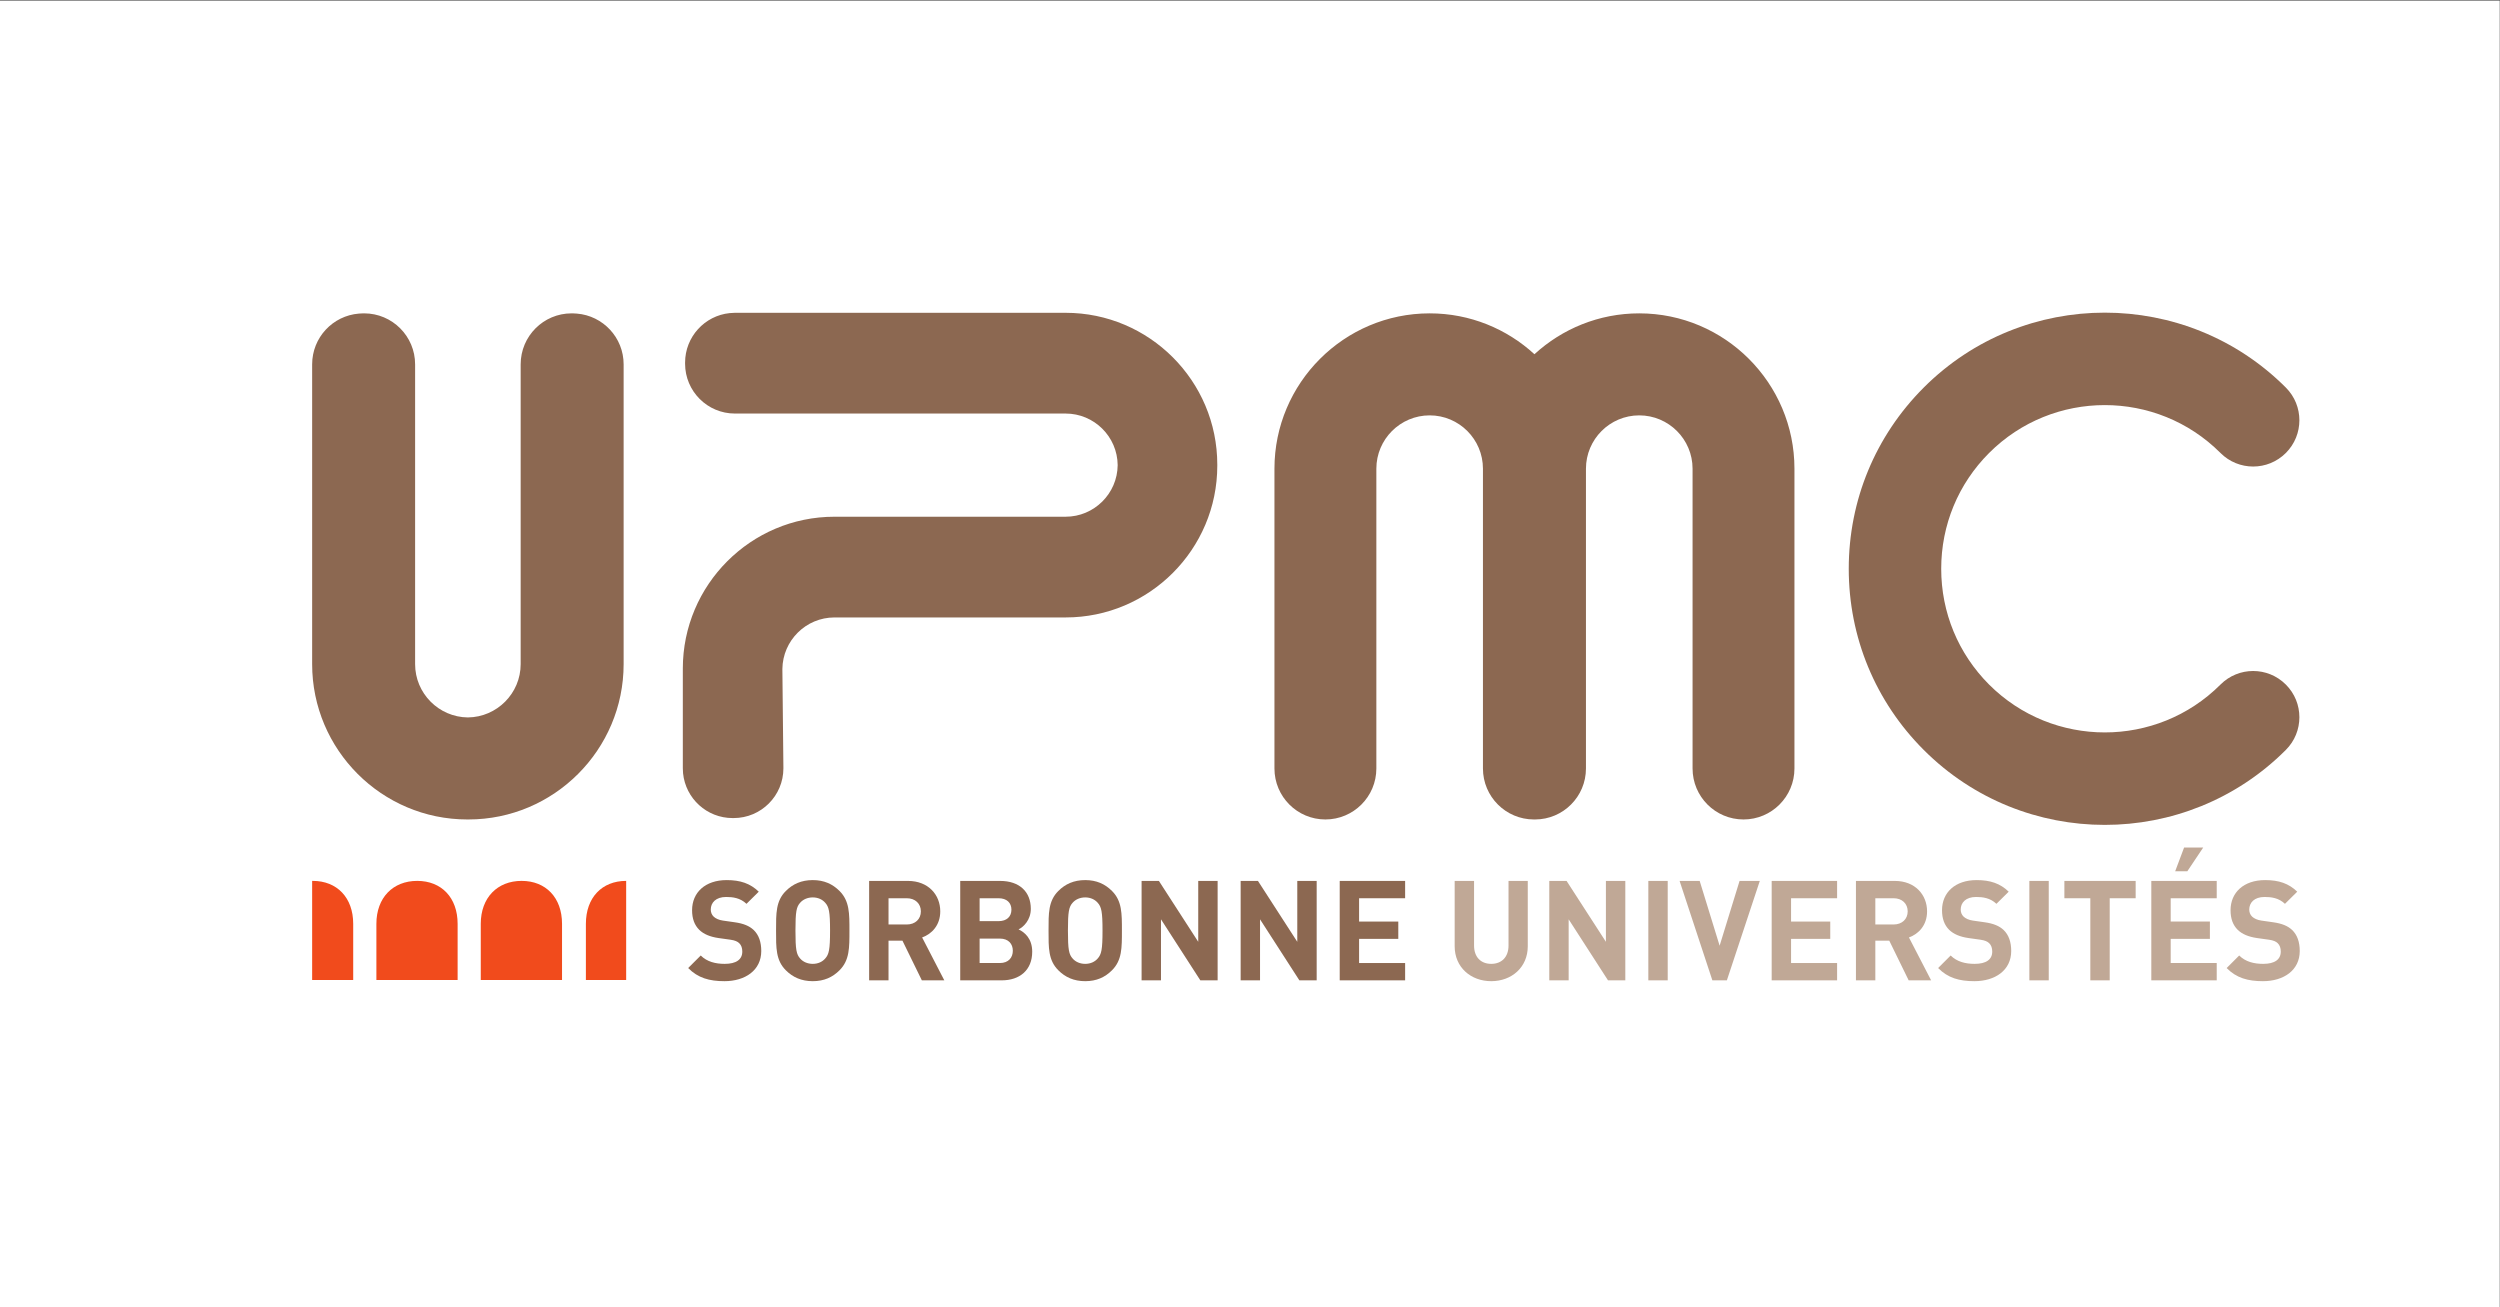 <?xml version="1.0" encoding="UTF-8" standalone="no"?>
<!-- Created with Inkscape (http://www.inkscape.org/) -->

<svg
   xmlns:dc="http://purl.org/dc/elements/1.1/"
   xmlns:cc="http://creativecommons.org/ns#"
   xmlns:rdf="http://www.w3.org/1999/02/22-rdf-syntax-ns#"
   xmlns:svg="http://www.w3.org/2000/svg"
   xmlns="http://www.w3.org/2000/svg"
   xmlns:sodipodi="http://sodipodi.sourceforge.net/DTD/sodipodi-0.dtd"
   xmlns:inkscape="http://www.inkscape.org/namespaces/inkscape"
   width="501"
   height="262"
   id="svg3294"
   version="1.1"
   inkscape:version="0.47 r22583"
   sodipodi:docname="UPMC Sorbonne Universites2.svg">
  <rect width="100%" height="100%" fill="#333333" stroke="none"/>
  <defs
     id="defs3296">
    <inkscape:perspective
       sodipodi:type="inkscape:persp3d"
       inkscape:vp_x="0 : 526.18109 : 1"
       inkscape:vp_y="0 : 1000 : 0"
       inkscape:vp_z="744.09448 : 526.18109 : 1"
       inkscape:persp3d-origin="372.04724 : 350.78739 : 1"
       id="perspective3302" />
    <inkscape:perspective
       id="perspective3256"
       inkscape:persp3d-origin="0.5 : 0.33333333 : 1"
       inkscape:vp_z="1 : 0.5 : 1"
       inkscape:vp_y="0 : 1000 : 0"
       inkscape:vp_x="0 : 0.5 : 1"
       sodipodi:type="inkscape:persp3d" />
    <clipPath
       clipPathUnits="userSpaceOnUse"
       id="clipPath20">
      <path
         d="m 0,0 6120,0 0,5952.75 -6120,0 L 0,0 z"
         id="path22" />
    </clipPath>
  </defs>
  <sodipodi:namedview
     id="base"
     pagecolor="#ffffff"
     bordercolor="#ffffff"
     borderopacity="0.0"
     inkscape:pageopacity="0.0"
     inkscape:pageshadow="0"
     inkscape:zoom="0.35"
     inkscape:cx="350.5"
     inkscape:cy="59.571428"
     inkscape:document-units="px"
     inkscape:current-layer="layer1"
     showgrid="false"
     inkscape:window-width="589"
     inkscape:window-height="479"
     inkscape:window-x="1083"
     inkscape:window-y="508"
     inkscape:window-maximized="0" />
  <g
     inkscape:label="Layer 1"
     inkscape:groupmode="layer"
     id="layer1"
     transform="translate(0.5,-329.934)">
    <g
       id="g12"
       inkscape:groupmode="layer"
       inkscape:label="ink_ext_XXXXXX"
       transform="matrix(1.249,0,0,-1.25,-263.935,832.505)">
      <g
         id="g14"
         transform="scale(0.1,0.1)">
        <g
           id="g16">
          <g
             id="g18"
             clip-path="url(#clipPath20)">
            <path
               d="m 2109.04,1924.17 4010.96,0 0,2095.56 -4010.96,0 0,-2095.56 z"
               style="fill:#ffffff;fill-opacity:1;fill-rule:nonzero;stroke:none"
               id="path24" />
            <path
               d="m 2880.55,2539.48 0,-90.02 130.39,0 0,90.02 c 0,42.11 -26.09,68.85 -64.83,68.85 -38.78,0 -65.56,-26.74 -65.56,-68.85"
               style="fill:#f14b1c;fill-opacity:1;fill-rule:nonzero;stroke:none"
               id="path26" />
            <path
               d="m 2713.08,2539.48 0,-90.02 130.33,0 0,90.02 c 0,42.11 -26.01,68.85 -64.83,68.85 -38.79,0 -65.5,-26.74 -65.5,-68.85"
               style="fill:#f14b1c;fill-opacity:1;fill-rule:nonzero;stroke:none"
               id="path28" />
            <path
               d="m 3049.22,2539.48 0,-90.02 64.62,0 0,158.87 c -38.8,0 -64.62,-26.74 -64.62,-68.85"
               style="fill:#f14b1c;fill-opacity:1;fill-rule:nonzero;stroke:none"
               id="path30" />
            <path
               d="m 2611.04,2608.33 -1.04,-0.04 0,-158.83 65.88,0 0,90.02 c 0,42.11 -26.07,68.85 -64.84,68.85"
               style="fill:#f14b1c;fill-opacity:1;fill-rule:nonzero;stroke:none"
               id="path32" />
            <path
               d="m 3034.7,3517.82 c -2.2,0.25 -4.46,0.37 -6.66,0.37 l -0.03,0 -0.86,-0.05 -0.86,0.05 c -45.18,0 -81.72,-36.6 -81.72,-81.75 l 0,-480.61 c 0,-46.82 -37.97,-84.95 -84.7,-85.46 -46.75,0.51 -84.66,38.64 -84.66,85.46 l 0,480.61 c 0,45.15 -36.67,81.75 -81.76,81.75 l -0.86,-0.05 -0.81,0.05 c -2.29,0 -4.55,-0.12 -6.72,-0.37 -42.04,-3.36 -75.06,-38.5 -75.06,-81.38 l 0,-480.61 c 0,-137.28 111.67,-249.03 249.02,-249.03 l 1.7,0 c 137.31,0 249.05,111.75 249.05,249.03 l 0,480.61 c 0,42.88 -33.09,78.02 -75.07,81.38"
               style="fill:#8c6851;fill-opacity:1;fill-rule:nonzero;stroke:none"
               id="path34" />
            <path
               d="m 4739.31,3518.19 c -64.72,0 -123.79,-24.84 -168.15,-65.53 -44.34,40.69 -103.34,65.53 -168.11,65.53 -137.33,0 -249.05,-111.71 -249.05,-249.04 l 0,-480.59 c 0,-45.16 36.56,-81.76 81.73,-81.76 45.16,0 81.78,36.6 81.78,81.76 l 0,480.59 c 0,47.17 38.4,85.5 85.54,85.5 47.16,0 85.49,-38.33 85.49,-85.5 l 0,-480.59 c 0,-45.16 36.65,-81.76 81.83,-81.76 l 1.71,0 c 45.13,0 81.73,36.6 81.73,81.76 l 0,480.59 c 0,47.17 38.37,85.5 85.5,85.5 47.18,0 85.56,-38.33 85.56,-85.5 l 0,-480.59 c 0,-45.16 36.55,-81.76 81.75,-81.76 45.15,0 81.72,36.6 81.72,81.76 l 0,480.59 c 0,137.33 -111.75,249.04 -249.03,249.04"
               style="fill:#8c6851;fill-opacity:1;fill-rule:nonzero;stroke:none"
               id="path36" />
            <path
               d="m 5195.77,3399.21 c -77.6,-77.57 -120.31,-180.75 -120.31,-290.51 0,-109.72 42.71,-212.87 120.31,-290.42 160.21,-160.24 420.82,-160.24 580.99,0 28.99,28.9 28.99,75.87 0,104.79 -28.99,29 -75.9,29 -104.87,0 -102.33,-102.3 -268.85,-102.3 -371.26,0 -49.54,49.63 -76.83,115.52 -76.83,185.63 0,70.15 27.29,136.09 76.83,185.64 102.41,102.36 268.93,102.36 371.26,0 28.97,-28.97 75.88,-28.97 104.87,0 28.99,28.99 28.99,75.91 0,104.87 -160.17,160.16 -420.78,160.16 -580.99,0"
               style="fill:#8c6851;fill-opacity:1;fill-rule:nonzero;stroke:none"
               id="path38" />
            <path
               d="m 4062.29,3275.75 c 0,134.15 -109.16,243.33 -243.36,243.33 l -530.66,0 c -2.76,0 -5.49,-0.16 -8.22,-0.47 -40.27,-4.08 -71.67,-38.1 -71.67,-79.41 l 0.02,-0.88 -0.02,-0.8 c 0,-44.15 35.8,-79.95 79.89,-79.95 l 530.66,0 c 45.79,0 83.1,-37.02 83.53,-82.69 -0.43,-45.68 -37.74,-82.72 -83.53,-82.72 l -370.9,0 c -134.12,0 -243.28,-109.2 -243.28,-243.36 l 0.03,-0.82 -0.03,-0.86 0,-158.21 c 0,-2.74 0.15,-5.5 0.39,-8.17 4.12,-40.28 38.1,-71.69 79.47,-71.69 l 0.82,0.02 0.85,-0.02 c 44.15,0 79.85,35.73 79.85,79.86 l -1.65,159.07 c 0.5,45.63 37.77,82.71 83.55,82.71 l 370.9,0 c 134.2,0 243.36,109.17 243.36,243.33 l -0.01,0.86 0.01,0.87"
               style="fill:#8c6851;fill-opacity:1;fill-rule:nonzero;stroke:none"
               id="path40" />
            <path
               d="m 3271.52,2447.54 c -24.16,0 -42.52,5.15 -58.19,21.07 l 20.16,20.1 c 10.05,-10.06 23.72,-13.4 38.47,-13.4 18.37,0 28.21,6.91 28.21,19.7 0,5.59 -1.56,10.27 -4.93,13.44 -3.13,2.88 -6.71,4.47 -14.09,5.58 l -19.26,2.68 c -13.63,2.02 -23.7,6.25 -30.86,13.22 -7.62,7.59 -11.42,17.88 -11.42,31.35 0,28.42 21.02,48.32 55.5,48.32 21.93,0 37.82,-5.38 51.47,-18.58 l -19.69,-19.47 c -10.07,9.61 -22.16,10.99 -32.68,10.99 -16.55,0 -24.61,-9.18 -24.61,-20.17 0,-4.01 1.33,-8.29 4.7,-11.41 3.13,-2.91 8.27,-5.37 14.76,-6.27 l 18.8,-2.68 c 14.55,-2.02 23.73,-6.05 30.44,-12.3 8.51,-8.07 12.31,-19.72 12.31,-33.81 0,-30.87 -25.74,-48.36 -59.09,-48.36"
               style="fill:#8c6851;fill-opacity:1;fill-rule:nonzero;stroke:none"
               id="path42" />
            <path
               d="m 3433.14,2573.36 c -4.47,5.11 -11.41,8.48 -19.91,8.48 -8.52,0 -15.67,-3.37 -20.16,-8.48 -6.04,-6.7 -7.6,-14.12 -7.6,-44.8 0,-30.65 1.56,-38.05 7.6,-44.75 4.49,-5.16 11.64,-8.5 20.16,-8.5 8.5,0 15.44,3.34 19.91,8.5 6.04,6.7 7.84,14.1 7.84,44.75 0,30.68 -1.8,38.1 -7.84,44.8 z m 23.06,-108.33 c -11.19,-11.21 -24.85,-17.49 -42.97,-17.49 -18.13,0 -32,6.28 -43.22,17.49 -16.11,16.09 -15.66,36.02 -15.66,63.53 0,27.54 -0.45,47.47 15.66,63.57 11.22,11.19 25.09,17.47 43.22,17.47 18.12,0 31.78,-6.28 42.97,-17.47 16.1,-16.1 15.89,-36.03 15.89,-63.57 0,-27.51 0.21,-47.44 -15.89,-63.53"
               style="fill:#8c6851;fill-opacity:1;fill-rule:nonzero;stroke:none"
               id="path44" />
            <path
               d="m 3564.08,2580.5 -29.29,0 0,-42.08 29.29,0 c 13.66,0 22.62,8.74 22.62,21.04 0,12.3 -8.96,21.04 -22.62,21.04 z m 24.18,-131.61 -31.11,63.58 -22.36,0 0,-63.58 -31.11,0 0,159.38 62.42,0 c 32.46,0 51.71,-22.16 51.71,-48.81 0,-22.37 -13.66,-36.23 -29.09,-41.83 l 35.59,-68.74 -36.05,0"
               style="fill:#8c6851;fill-opacity:1;fill-rule:nonzero;stroke:none"
               id="path46" />
            <path
               d="m 3713.4,2515.83 -32.46,0 0,-39.19 32.46,0 c 14.1,0 20.82,8.96 20.82,19.71 0,10.73 -6.72,19.48 -20.82,19.48 z m -2.02,64.67 -30.44,0 0,-36.71 30.44,0 c 13.22,0 20.6,7.4 20.6,18.36 0,10.99 -7.38,18.35 -20.6,18.35 z m 5.17,-131.61 -66.72,0 0,159.38 64.03,0 c 31.11,0 49.23,-17.46 49.23,-44.8 0,-17.66 -11.63,-29.08 -19.69,-32.88 9.62,-4.47 21.93,-14.55 21.93,-35.81 0,-29.75 -20.36,-45.89 -48.78,-45.89"
               style="fill:#8c6851;fill-opacity:1;fill-rule:nonzero;stroke:none"
               id="path48" />
            <path
               d="m 3870.32,2573.36 c -4.49,5.11 -11.42,8.48 -19.94,8.48 -8.5,0 -15.66,-3.37 -20.13,-8.48 -6.04,-6.7 -7.61,-14.12 -7.61,-44.8 0,-30.65 1.57,-38.05 7.61,-44.75 4.47,-5.16 11.63,-8.5 20.13,-8.5 8.52,0 15.45,3.34 19.94,8.5 6.04,6.7 7.82,14.1 7.82,44.75 0,30.68 -1.78,38.1 -7.82,44.8 z m 23.05,-108.33 c -11.19,-11.21 -24.84,-17.49 -42.99,-17.49 -18.12,0 -32,6.28 -43.17,17.49 -16.13,16.09 -15.67,36.02 -15.67,63.53 0,27.54 -0.46,47.47 15.67,63.57 11.17,11.19 25.05,17.47 43.17,17.47 18.15,0 31.8,-6.28 42.99,-17.47 16.11,-16.1 15.89,-36.03 15.89,-63.57 0,-27.51 0.22,-47.44 -15.89,-63.53"
               style="fill:#8c6851;fill-opacity:1;fill-rule:nonzero;stroke:none"
               id="path50" />
            <path
               d="m 4035.09,2448.89 -63.14,97.82 0,-97.82 -31.11,0 0,159.38 27.76,0 63.12,-97.61 0,97.61 31.12,0 0,-159.38 -27.75,0"
               style="fill:#8c6851;fill-opacity:1;fill-rule:nonzero;stroke:none"
               id="path52" />
            <path
               d="m 4193.99,2448.89 -63.12,97.82 0,-97.82 -31.1,0 0,159.38 27.76,0 63.11,-97.61 0,97.61 31.12,0 0,-159.38 -27.77,0"
               style="fill:#8c6851;fill-opacity:1;fill-rule:nonzero;stroke:none"
               id="path54" />
            <path
               d="m 4258.72,2448.89 0,159.38 104.95,0 0,-27.77 -73.86,0 0,-37.39 62.91,0 0,-27.74 -62.91,0 0,-38.73 73.86,0 0,-27.75 -104.95,0"
               style="fill:#8c6851;fill-opacity:1;fill-rule:nonzero;stroke:none"
               id="path56" />
            <path
               d="m 4501.83,2447.54 c -32.69,0 -58.67,22.16 -58.67,55.96 l 0,104.77 31.12,0 0,-103.64 c 0,-18.34 10.75,-29.32 27.55,-29.32 16.77,0 27.74,10.98 27.74,29.32 l 0,103.64 30.88,0 0,-104.77 c 0,-33.8 -25.96,-55.96 -58.62,-55.96"
               style="fill:#c0a896;fill-opacity:1;fill-rule:nonzero;stroke:none"
               id="path58" />
            <path
               d="m 4716.95,2448.89 -27.78,0 -63.12,97.82 0,-97.82 -31.09,0 0,159.38 27.75,0 63.11,-97.61 0,97.61 31.13,0 0,-159.38"
               style="fill:#c0a896;fill-opacity:1;fill-rule:nonzero;stroke:none"
               id="path60" />
            <path
               d="m 4753.89,2448.89 31.098,0 0,159.379 -31.098,0 0,-159.379 z"
               style="fill:#c0a896;fill-opacity:1;fill-rule:nonzero;stroke:none"
               id="path62" />
            <path
               d="m 4879.91,2448.89 -23.28,0 -52.59,159.38 32.23,0 32.01,-103.87 31.99,103.87 32.47,0 -52.83,-159.38"
               style="fill:#c0a896;fill-opacity:1;fill-rule:nonzero;stroke:none"
               id="path64" />
            <path
               d="m 5056.76,2448.89 -104.97,0 0,159.38 104.97,0 0,-27.77 -73.86,0 0,-37.39 62.88,0 0,-27.74 -62.88,0 0,-38.73 73.86,0 0,-27.75"
               style="fill:#c0a896;fill-opacity:1;fill-rule:nonzero;stroke:none"
               id="path66" />
            <path
               d="m 5207.64,2448.89 -36.05,0 -31.11,63.58 -22.37,0 0,-63.58 -31.11,0 0,159.38 62.43,0 c 32.47,0 51.7,-22.16 51.7,-48.81 0,-22.37 -13.63,-36.23 -29.08,-41.83 l 35.59,-68.74 m -89.53,131.61 0,-42.08 29.31,0 c 13.67,0 22.62,8.74 22.62,21.04 0,12.3 -8.95,21.04 -22.62,21.04 l -29.31,0"
               style="fill:#c0a896;fill-opacity:1;fill-rule:nonzero;stroke:none"
               id="path68" />
            <path
               d="m 5277.03,2447.54 c -24.16,0 -42.5,5.15 -58.18,21.07 l 20.14,20.1 c 10.06,-10.06 23.74,-13.4 38.5,-13.4 18.35,0 28.2,6.91 28.2,19.7 0,5.59 -1.57,10.27 -4.92,13.44 -3.14,2.88 -6.72,4.47 -14.11,5.58 l -19.23,2.68 c -13.66,2.02 -23.74,6.25 -30.91,13.22 -7.61,7.59 -11.4,17.88 -11.4,31.35 0,28.42 21.03,48.32 55.51,48.32 21.92,0 37.83,-5.37 51.47,-18.58 l -19.7,-19.47 c -10.08,9.61 -22.17,10.99 -32.66,10.99 -16.57,0 -24.64,-9.18 -24.64,-20.17 0,-4.01 1.36,-8.29 4.7,-11.41 3.16,-2.91 8.29,-5.37 14.76,-6.27 l 18.82,-2.68 c 14.56,-2.02 23.73,-6.05 30.44,-12.3 8.52,-8.07 12.31,-19.72 12.31,-33.81 0,-30.87 -25.75,-48.36 -59.1,-48.36"
               style="fill:#c0a896;fill-opacity:1;fill-rule:nonzero;stroke:none"
               id="path70" />
            <path
               d="m 5365.25,2448.89 31.102,0 0,159.379 -31.102,0 0,-159.379 z"
               style="fill:#c0a896;fill-opacity:1;fill-rule:nonzero;stroke:none"
               id="path72" />
            <path
               d="m 5494.18,2448.89 -31.11,0 0,131.61 -41.63,0 0,27.77 114.36,0 0,-27.77 -41.62,0 0,-131.61"
               style="fill:#c0a896;fill-opacity:1;fill-rule:nonzero;stroke:none"
               id="path74" />
            <path
               d="m 5665.87,2448.89 -104.96,0 0,159.38 104.96,0 0,-27.77 -73.86,0 0,-37.39 62.9,0 0,-27.74 -62.9,0 0,-38.73 73.86,0 0,-27.75 m -47.21,174.81 -19.48,0 14.32,38.07 30.66,0 -25.5,-38.07"
               style="fill:#c0a896;fill-opacity:1;fill-rule:nonzero;stroke:none"
               id="path76" />
            <path
               d="m 5739.99,2447.54 c -24.19,0 -42.54,5.15 -58.2,21.07 l 20.14,20.1 c 10.09,-10.06 23.72,-13.4 38.49,-13.4 18.36,0 28.21,6.91 28.21,19.7 0,5.59 -1.56,10.27 -4.92,13.44 -3.14,2.88 -6.72,4.47 -14.09,5.58 l -19.27,2.68 c -13.64,2.02 -23.72,6.25 -30.88,13.22 -7.62,7.59 -11.41,17.88 -11.41,31.35 0,28.42 21.03,48.32 55.51,48.32 21.94,0 37.82,-5.37 51.47,-18.58 l -19.69,-19.47 c -10.06,9.61 -22.16,10.99 -32.69,10.99 -16.57,0 -24.6,-9.18 -24.6,-20.17 0,-4.01 1.32,-8.29 4.68,-11.41 3.14,-2.91 8.28,-5.37 14.78,-6.27 l 18.81,-2.68 c 14.55,-2.02 23.71,-6.05 30.43,-12.3 8.5,-8.07 12.32,-19.72 12.32,-33.81 0,-30.87 -25.75,-48.36 -59.09,-48.36"
               style="fill:#c0a896;fill-opacity:1;fill-rule:nonzero;stroke:none"
               id="path78" />
          </g>
        </g>
      </g>
    </g>
  </g>
</svg>
